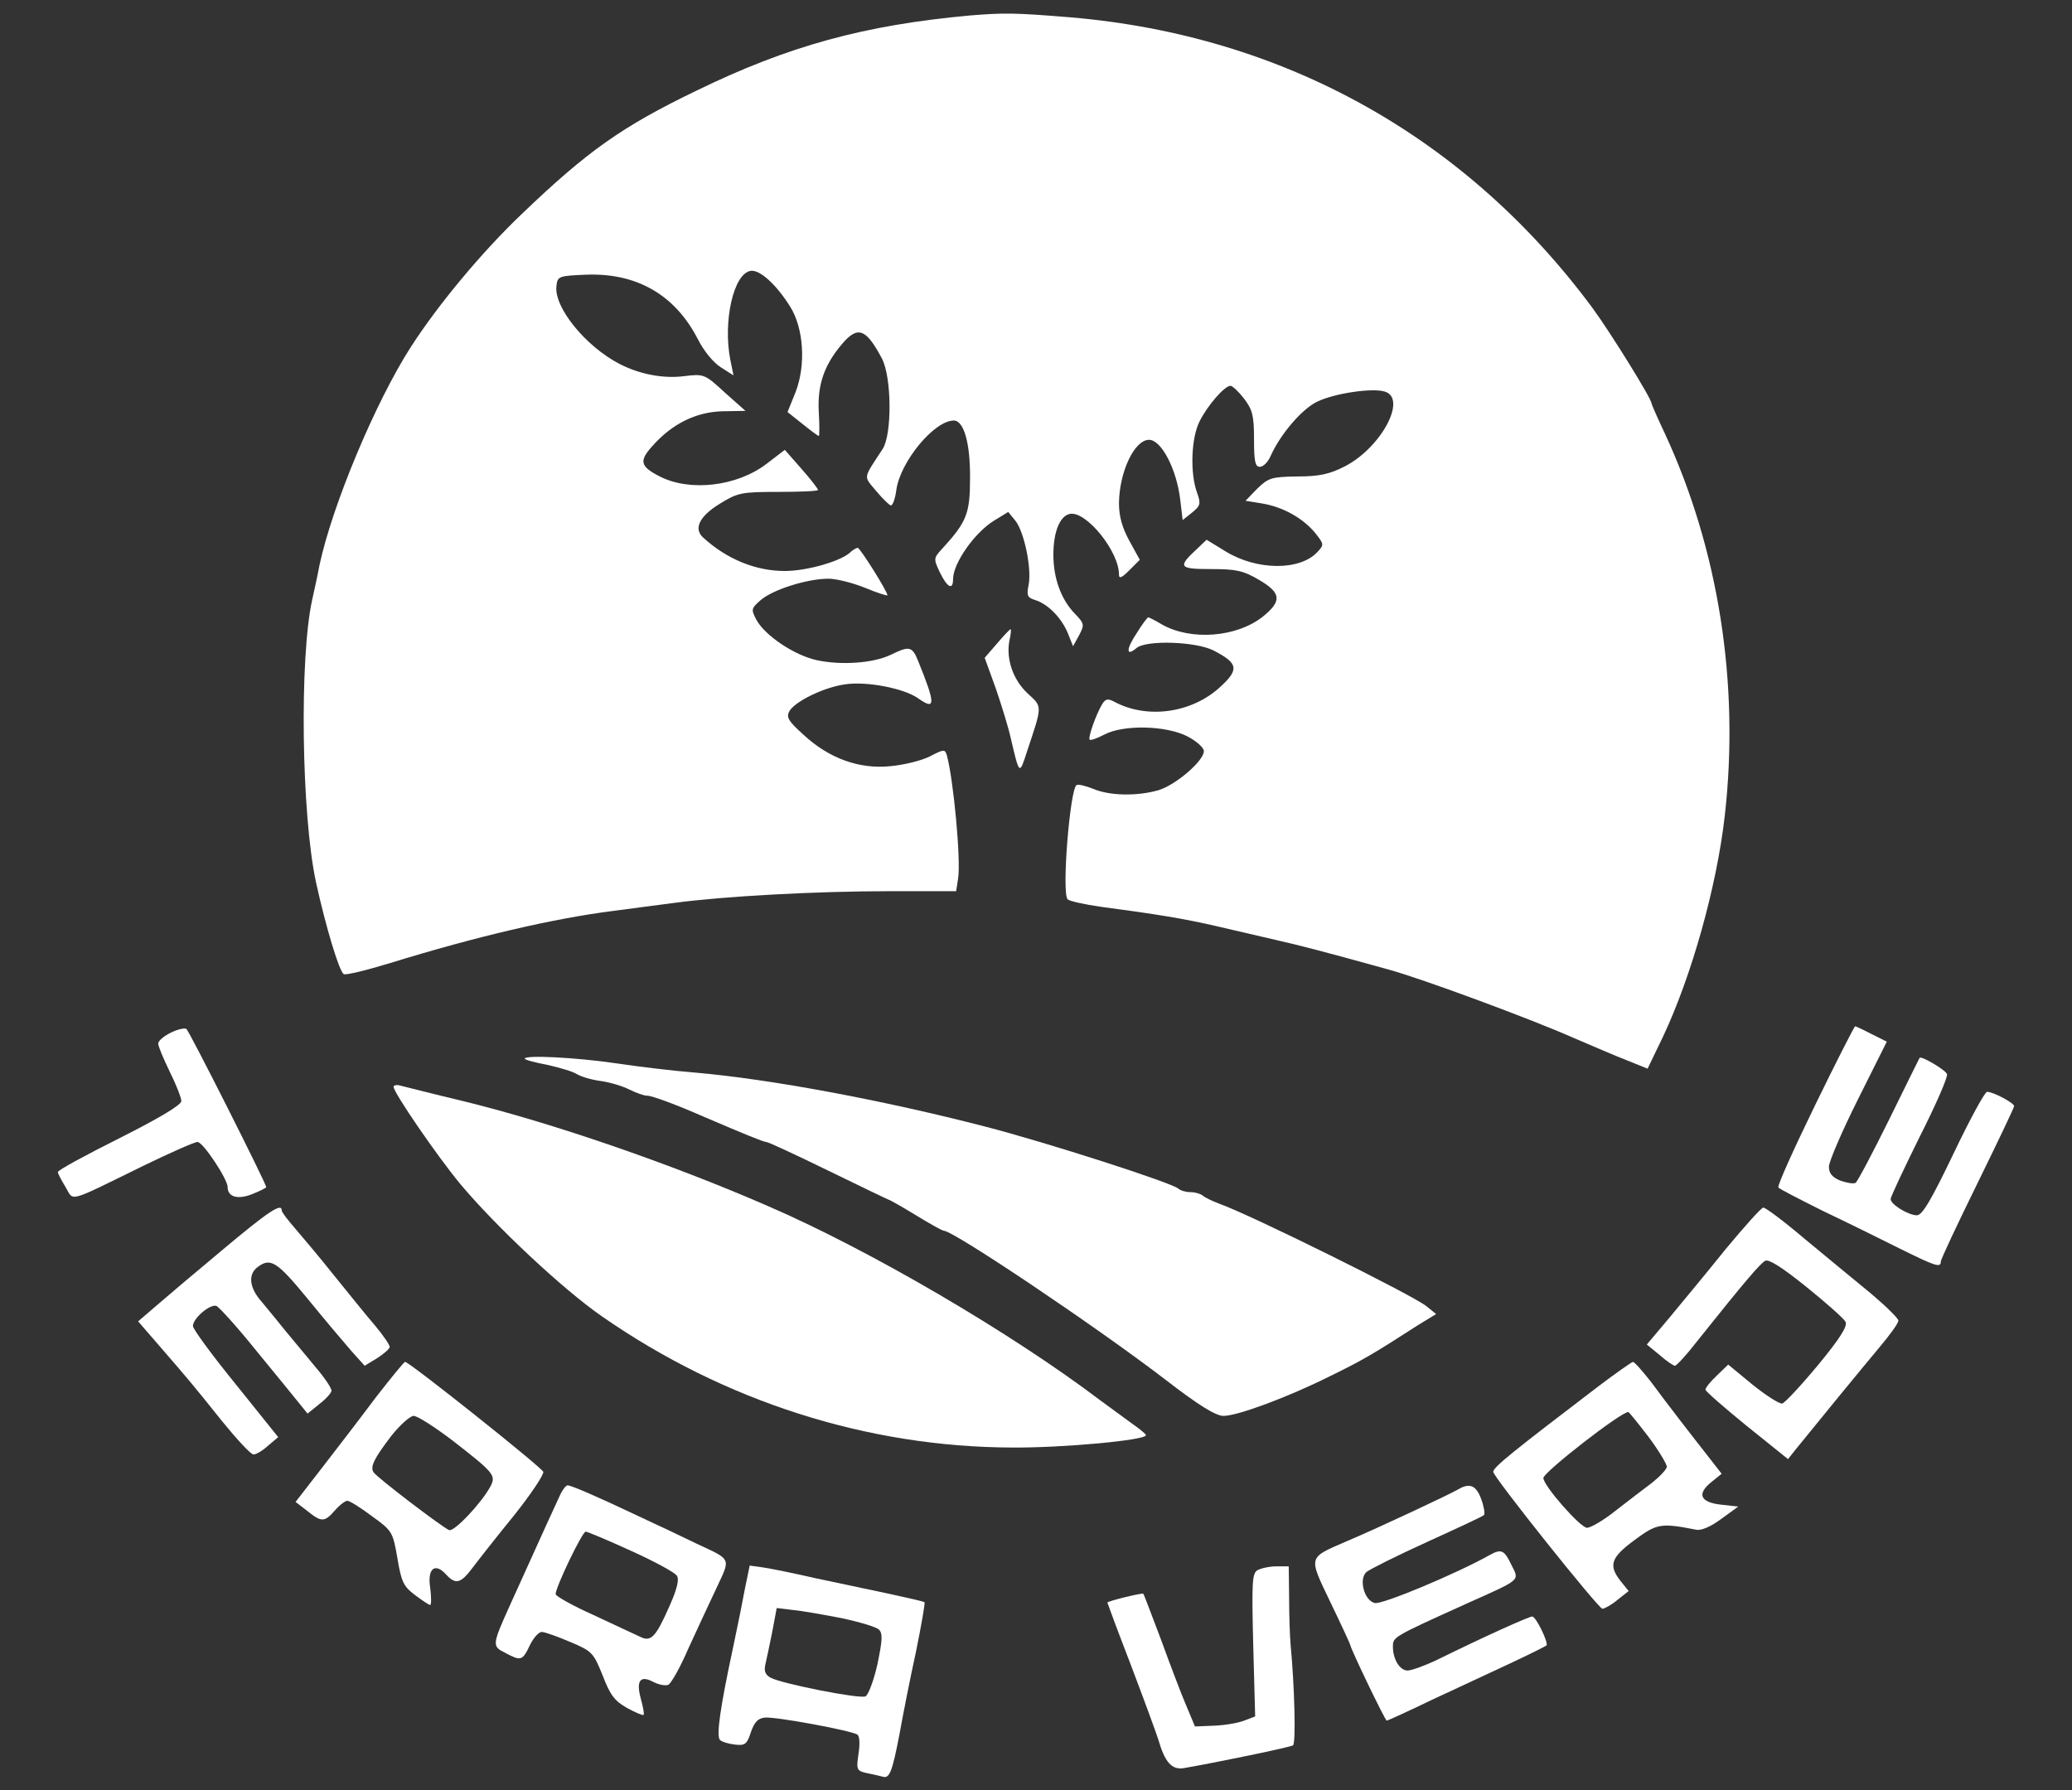 <?xml version="1.0" standalone="no"?>
<!DOCTYPE svg PUBLIC "-//W3C//DTD SVG 20010904//EN"
 "http://www.w3.org/TR/2001/REC-SVG-20010904/DTD/svg10.dtd">
<svg version="1.0" xmlns="http://www.w3.org/2000/svg"
 width="537pt" height="464pt" viewBox="0 0 537 464"
 preserveAspectRatio="xMidYMid meet">

<rect x="0" y="0" width="537" height="464" fill="#333333" stroke="none"/>

<g transform="translate(0,464) scale(0.1,-0.1)"
fill="#ffffff" stroke="none">
<path d="M2515 4600 c-275 -25 -472 -79 -710 -195 -193 -93 -283 -157 -452
-319 -104 -99 -217 -235 -288 -345 -92 -143 -204 -411 -237 -566 -5 -27 -14
-68 -19 -90 -33 -150 -28 -555 10 -732 25 -114 60 -231 72 -238 5 -3 59 10
121 29 224 69 421 115 578 135 47 6 119 16 160 21 127 17 366 30 551 30 l177
0 5 32 c8 48 -12 258 -29 320 -5 17 -8 16 -45 -3 -22 -11 -68 -22 -102 -25
-80 -8 -158 20 -224 81 -40 36 -46 46 -37 62 15 25 88 61 143 69 56 9 155 -10
192 -37 44 -31 44 -14 -2 99 -15 37 -23 38 -70 15 -45 -22 -129 -28 -193 -14
-58 13 -134 64 -156 105 -14 27 -13 29 12 51 32 27 120 55 175 55 21 0 64 -11
96 -24 31 -13 57 -21 57 -19 0 10 -71 123 -77 123 -4 0 -14 -6 -22 -14 -27
-22 -111 -46 -167 -46 -76 0 -151 31 -212 87 -25 23 -9 55 43 87 47 29 56 31
153 31 56 0 102 2 102 5 0 3 -19 28 -43 55 l-43 49 -47 -36 c-77 -59 -199 -73
-277 -33 -51 26 -54 40 -20 78 51 58 113 89 182 91 l60 1 -54 48 c-52 48 -54
48 -105 42 -54 -7 -116 5 -168 32 -88 46 -169 146 -163 201 3 26 5 27 77 30
131 5 230 -52 289 -166 16 -32 41 -62 60 -74 l33 -21 -8 39 c-20 100 8 226 53
232 23 3 65 -34 102 -93 35 -56 41 -151 14 -221 l-21 -52 39 -31 c21 -17 40
-31 42 -31 2 0 2 28 0 62 -4 70 14 122 60 176 41 49 63 40 104 -38 25 -49 26
-194 2 -233 -52 -80 -51 -69 -17 -110 17 -20 34 -37 38 -37 5 0 11 18 14 40
10 73 98 180 149 180 26 0 43 -59 42 -151 0 -90 -9 -112 -71 -180 -24 -26 -24
-27 -7 -63 19 -39 34 -47 34 -17 0 41 56 121 107 152 l36 22 18 -22 c23 -28
43 -123 35 -166 -6 -29 -3 -34 16 -40 33 -10 68 -45 85 -85 l14 -35 16 29 c14
27 13 30 -11 55 -36 37 -56 92 -56 153 0 60 17 101 43 106 42 8 127 -97 127
-157 0 -12 7 -9 27 11 l27 27 -27 49 c-19 35 -27 64 -27 98 1 81 40 164 78
164 32 0 72 -77 81 -157 l6 -51 24 19 c22 18 24 23 13 53 -18 50 -15 141 7
184 21 42 65 92 80 92 5 0 21 -15 35 -33 22 -29 26 -44 26 -105 0 -58 3 -72
15 -72 9 0 21 12 28 28 25 56 81 122 121 141 46 22 143 36 175 26 59 -18 -10
-146 -104 -194 -39 -20 -66 -26 -123 -26 -68 -1 -75 -4 -104 -32 l-30 -31 43
-7 c54 -9 106 -38 138 -77 22 -28 23 -30 6 -48 -45 -50 -158 -49 -239 1 l-49
30 -24 -23 c-52 -48 -48 -53 35 -53 66 0 84 -4 125 -28 58 -34 60 -55 9 -96
-68 -53 -185 -62 -260 -20 -18 11 -35 19 -36 19 -2 0 -16 -18 -30 -41 -28 -42
-28 -62 -1 -39 26 22 155 17 200 -6 64 -33 67 -49 18 -94 -73 -68 -189 -85
-275 -39 -17 9 -23 8 -32 -7 -16 -27 -37 -87 -32 -91 2 -3 19 3 38 13 49 26
160 24 216 -5 23 -12 42 -29 42 -38 0 -25 -72 -87 -117 -101 -55 -16 -126 -15
-169 3 -20 8 -40 13 -44 10 -17 -11 -39 -280 -23 -296 5 -5 43 -13 83 -19 151
-20 217 -31 300 -50 47 -11 117 -27 155 -36 66 -15 124 -30 290 -76 92 -25
377 -131 485 -179 47 -20 109 -47 138 -58 l52 -21 40 83 c74 157 139 388 160
572 39 343 -16 692 -156 993 -19 40 -34 75 -34 77 0 12 -106 183 -153 247
-328 443 -800 706 -1352 753 -146 12 -172 12 -260 5z"/>
<path d="M2584 2972 l-32 -37 29 -80 c15 -44 33 -102 39 -130 22 -94 22 -94
41 -35 41 123 41 117 3 152 -38 35 -57 89 -48 137 4 17 5 31 3 30 -2 0 -18
-17 -35 -37z"/>
<path d="M442 1963 c-18 -9 -32 -21 -32 -28 0 -7 14 -40 30 -73 17 -34 30 -68
30 -76 0 -10 -57 -44 -160 -96 -88 -44 -160 -83 -160 -88 0 -4 9 -21 20 -39
22 -37 1 -43 201 55 70 34 133 62 141 62 14 0 78 -96 78 -117 0 -26 27 -33 64
-18 20 8 36 16 36 18 0 9 -200 406 -207 410 -5 3 -23 -1 -41 -10z"/>
<path d="M4704 1775 c-55 -113 -98 -208 -95 -213 3 -4 56 -31 116 -61 61 -29
150 -73 198 -97 93 -46 107 -51 107 -34 0 6 43 97 95 203 52 106 95 196 95
200 0 8 -54 37 -70 37 -6 0 -45 -72 -87 -160 -58 -121 -81 -160 -95 -160 -22
0 -68 28 -68 42 0 6 34 78 75 161 42 83 74 156 71 163 -4 11 -67 48 -71 42 -1
-2 -37 -74 -79 -160 -43 -87 -82 -161 -87 -164 -6 -3 -23 0 -40 6 -21 9 -29
19 -29 36 0 13 34 92 75 174 l75 150 -40 20 c-21 11 -41 20 -42 20 -2 0 -49
-92 -104 -205z"/>
<path d="M1360 1896 c0 -3 26 -10 58 -16 31 -7 66 -17 77 -24 11 -7 39 -15 62
-18 23 -3 56 -13 74 -22 18 -9 38 -16 46 -16 13 0 75 -23 148 -55 105 -45 154
-65 161 -65 5 0 78 -34 162 -75 84 -41 155 -75 156 -75 2 0 34 -18 70 -40 36
-22 68 -40 72 -40 25 0 397 -250 573 -385 88 -68 132 -95 152 -95 36 0 166 48
276 103 84 41 113 58 226 131 l49 30 -26 21 c-37 29 -452 235 -536 265 -19 7
-39 17 -44 22 -6 4 -19 8 -31 8 -12 0 -25 4 -31 9 -16 15 -342 120 -501 161
-263 68 -556 123 -753 140 -52 4 -144 15 -204 24 -102 15 -236 22 -236 12z"/>
<path d="M1020 1823 c0 -15 114 -181 173 -252 92 -110 266 -273 367 -343 318
-221 689 -339 1064 -340 131 -1 346 19 346 32 0 3 -16 16 -36 30 -19 14 -56
41 -82 60 -231 175 -598 390 -862 504 -252 110 -564 217 -790 272 -80 19 -153
38 -162 40 -10 3 -18 1 -18 -3z"/>
<path d="M575 1399 c-72 -60 -150 -126 -174 -147 l-43 -37 52 -60 c78 -90 89
-103 165 -198 39 -48 75 -87 82 -87 7 0 24 10 38 23 l26 22 -110 137 c-61 75
-111 143 -111 151 0 20 45 58 61 52 8 -4 55 -56 104 -117 50 -61 100 -122 111
-136 l21 -26 31 25 c17 13 31 29 31 34 1 6 -17 33 -40 60 -23 28 -58 70 -78
94 -20 25 -48 59 -63 77 -32 36 -36 71 -10 90 33 25 50 14 129 -82 43 -53 94
-113 113 -135 l35 -39 33 20 c17 11 32 24 32 29 0 5 -17 30 -37 54 -21 24 -69
84 -108 132 -38 48 -85 103 -102 123 -18 21 -33 40 -33 45 0 20 -36 -4 -155
-104z"/>
<path d="M4473 1403 c-48 -60 -114 -139 -146 -178 l-59 -70 33 -27 c18 -16 36
-28 40 -28 4 0 30 28 57 63 126 158 164 202 177 209 9 5 44 -17 107 -68 51
-41 97 -82 101 -90 6 -11 -14 -43 -71 -112 -44 -53 -86 -98 -93 -100 -8 -1
-42 21 -77 49 l-63 52 -29 -28 c-17 -16 -30 -32 -30 -37 0 -4 48 -46 107 -94
l107 -86 19 24 c50 62 177 217 219 267 26 31 48 61 48 68 0 6 -33 38 -72 71
-40 33 -117 96 -171 141 -53 45 -101 81 -107 81 -5 0 -48 -48 -97 -107z"/>
<path d="M974 1018 c-38 -51 -101 -133 -139 -182 l-69 -89 30 -23 c37 -30 45
-30 72 1 12 14 27 25 32 25 6 0 35 -18 64 -40 53 -38 54 -41 66 -109 10 -61
16 -73 45 -95 19 -14 36 -26 40 -26 3 0 3 20 0 44 -8 50 12 67 41 35 25 -27
38 -24 70 19 15 20 63 81 107 135 43 54 77 105 75 112 -3 11 -346 284 -358
285 -3 0 -37 -42 -76 -92z m199 -112 c108 -84 113 -90 98 -119 -24 -44 -94
-118 -107 -113 -16 6 -187 136 -196 150 -9 14 1 35 46 94 22 28 49 52 58 52
10 0 55 -29 101 -64z"/>
<path d="M4143 1047 c-223 -170 -273 -210 -273 -222 0 -13 273 -355 283 -355
7 1 25 11 40 24 l28 22 -21 26 c-32 41 -25 61 36 106 58 43 68 45 160 27 13
-3 38 8 65 28 l44 32 -45 5 c-54 6 -63 28 -24 59 l26 21 -28 36 c-55 70 -116
149 -155 202 -22 28 -43 52 -47 52 -4 -1 -44 -29 -89 -63z m130 -132 c26 -35
47 -70 47 -77 -1 -7 -18 -25 -38 -41 -20 -15 -63 -48 -94 -72 -31 -25 -65 -45
-75 -45 -17 0 -113 109 -113 129 0 15 202 172 220 171 3 -1 26 -30 53 -65z"/>
<path d="M1453 768 c-10 -21 -41 -89 -131 -288 -47 -104 -47 -107 -13 -124 41
-22 45 -21 64 19 9 19 23 35 31 35 8 0 41 -12 74 -26 57 -24 60 -28 84 -87 19
-50 31 -66 63 -84 22 -12 41 -20 43 -18 2 2 -1 20 -7 41 -13 48 -2 63 33 44
14 -7 31 -10 38 -7 7 3 31 45 52 94 22 48 55 119 73 157 37 79 40 72 -52 115
-33 16 -100 48 -150 71 -114 54 -175 80 -184 80 -4 0 -12 -10 -18 -22z m183
-148 c60 -27 113 -56 118 -64 7 -9 1 -34 -18 -77 -37 -84 -49 -96 -78 -81 -13
6 -67 31 -120 56 -54 24 -98 49 -98 54 0 18 69 162 78 162 4 0 57 -22 118 -50z"/>
<path d="M3780 780 c-20 -12 -207 -100 -290 -135 -101 -44 -100 -37 -41 -160
28 -58 51 -108 51 -110 0 -8 90 -195 94 -195 2 0 55 24 117 54 63 29 154 72
204 95 49 23 91 44 93 46 6 6 -27 75 -37 75 -8 0 -118 -49 -250 -114 -30 -14
-63 -26 -73 -26 -20 0 -38 29 -38 62 0 25 0 25 190 111 145 65 138 59 117 101
-18 38 -26 42 -55 26 -87 -49 -281 -130 -299 -125 -27 6 -42 61 -22 80 8 7 78
42 157 78 79 36 146 67 148 70 3 3 0 22 -7 41 -13 36 -30 43 -59 26z"/>
<path d="M1931 524 c-6 -33 -20 -102 -31 -154 -34 -158 -44 -230 -34 -240 5
-5 22 -10 39 -12 26 -3 31 1 41 32 9 26 18 36 36 38 26 3 222 -33 240 -44 6
-4 7 -24 3 -50 -6 -41 -5 -44 22 -50 15 -3 33 -7 40 -9 18 -6 25 10 44 109 9
50 28 147 43 215 14 69 24 126 22 128 -2 2 -46 12 -97 23 -52 11 -137 29 -189
40 -52 12 -111 24 -131 27 l-36 5 -12 -58z m249 -78 c47 -10 91 -23 98 -30 10
-10 9 -27 -4 -90 -10 -44 -24 -80 -31 -83 -17 -7 -217 33 -245 48 -14 7 -18
17 -15 32 3 12 11 51 18 85 l12 64 41 -5 c23 -2 79 -12 126 -21z"/>
<path d="M3259 570 c-14 -8 -15 -33 -11 -194 l5 -185 -29 -11 c-15 -6 -50 -12
-78 -13 l-49 -2 -23 55 c-13 30 -42 107 -65 170 -24 63 -44 117 -46 119 -2 3
-93 -19 -93 -23 0 -1 27 -74 61 -162 33 -87 65 -174 71 -193 17 -59 35 -79 66
-74 87 15 275 54 283 59 8 4 4 154 -6 259 -2 22 -4 77 -4 123 l-1 82 -32 0
c-18 0 -40 -5 -49 -10z"/>
</g>
</svg>
